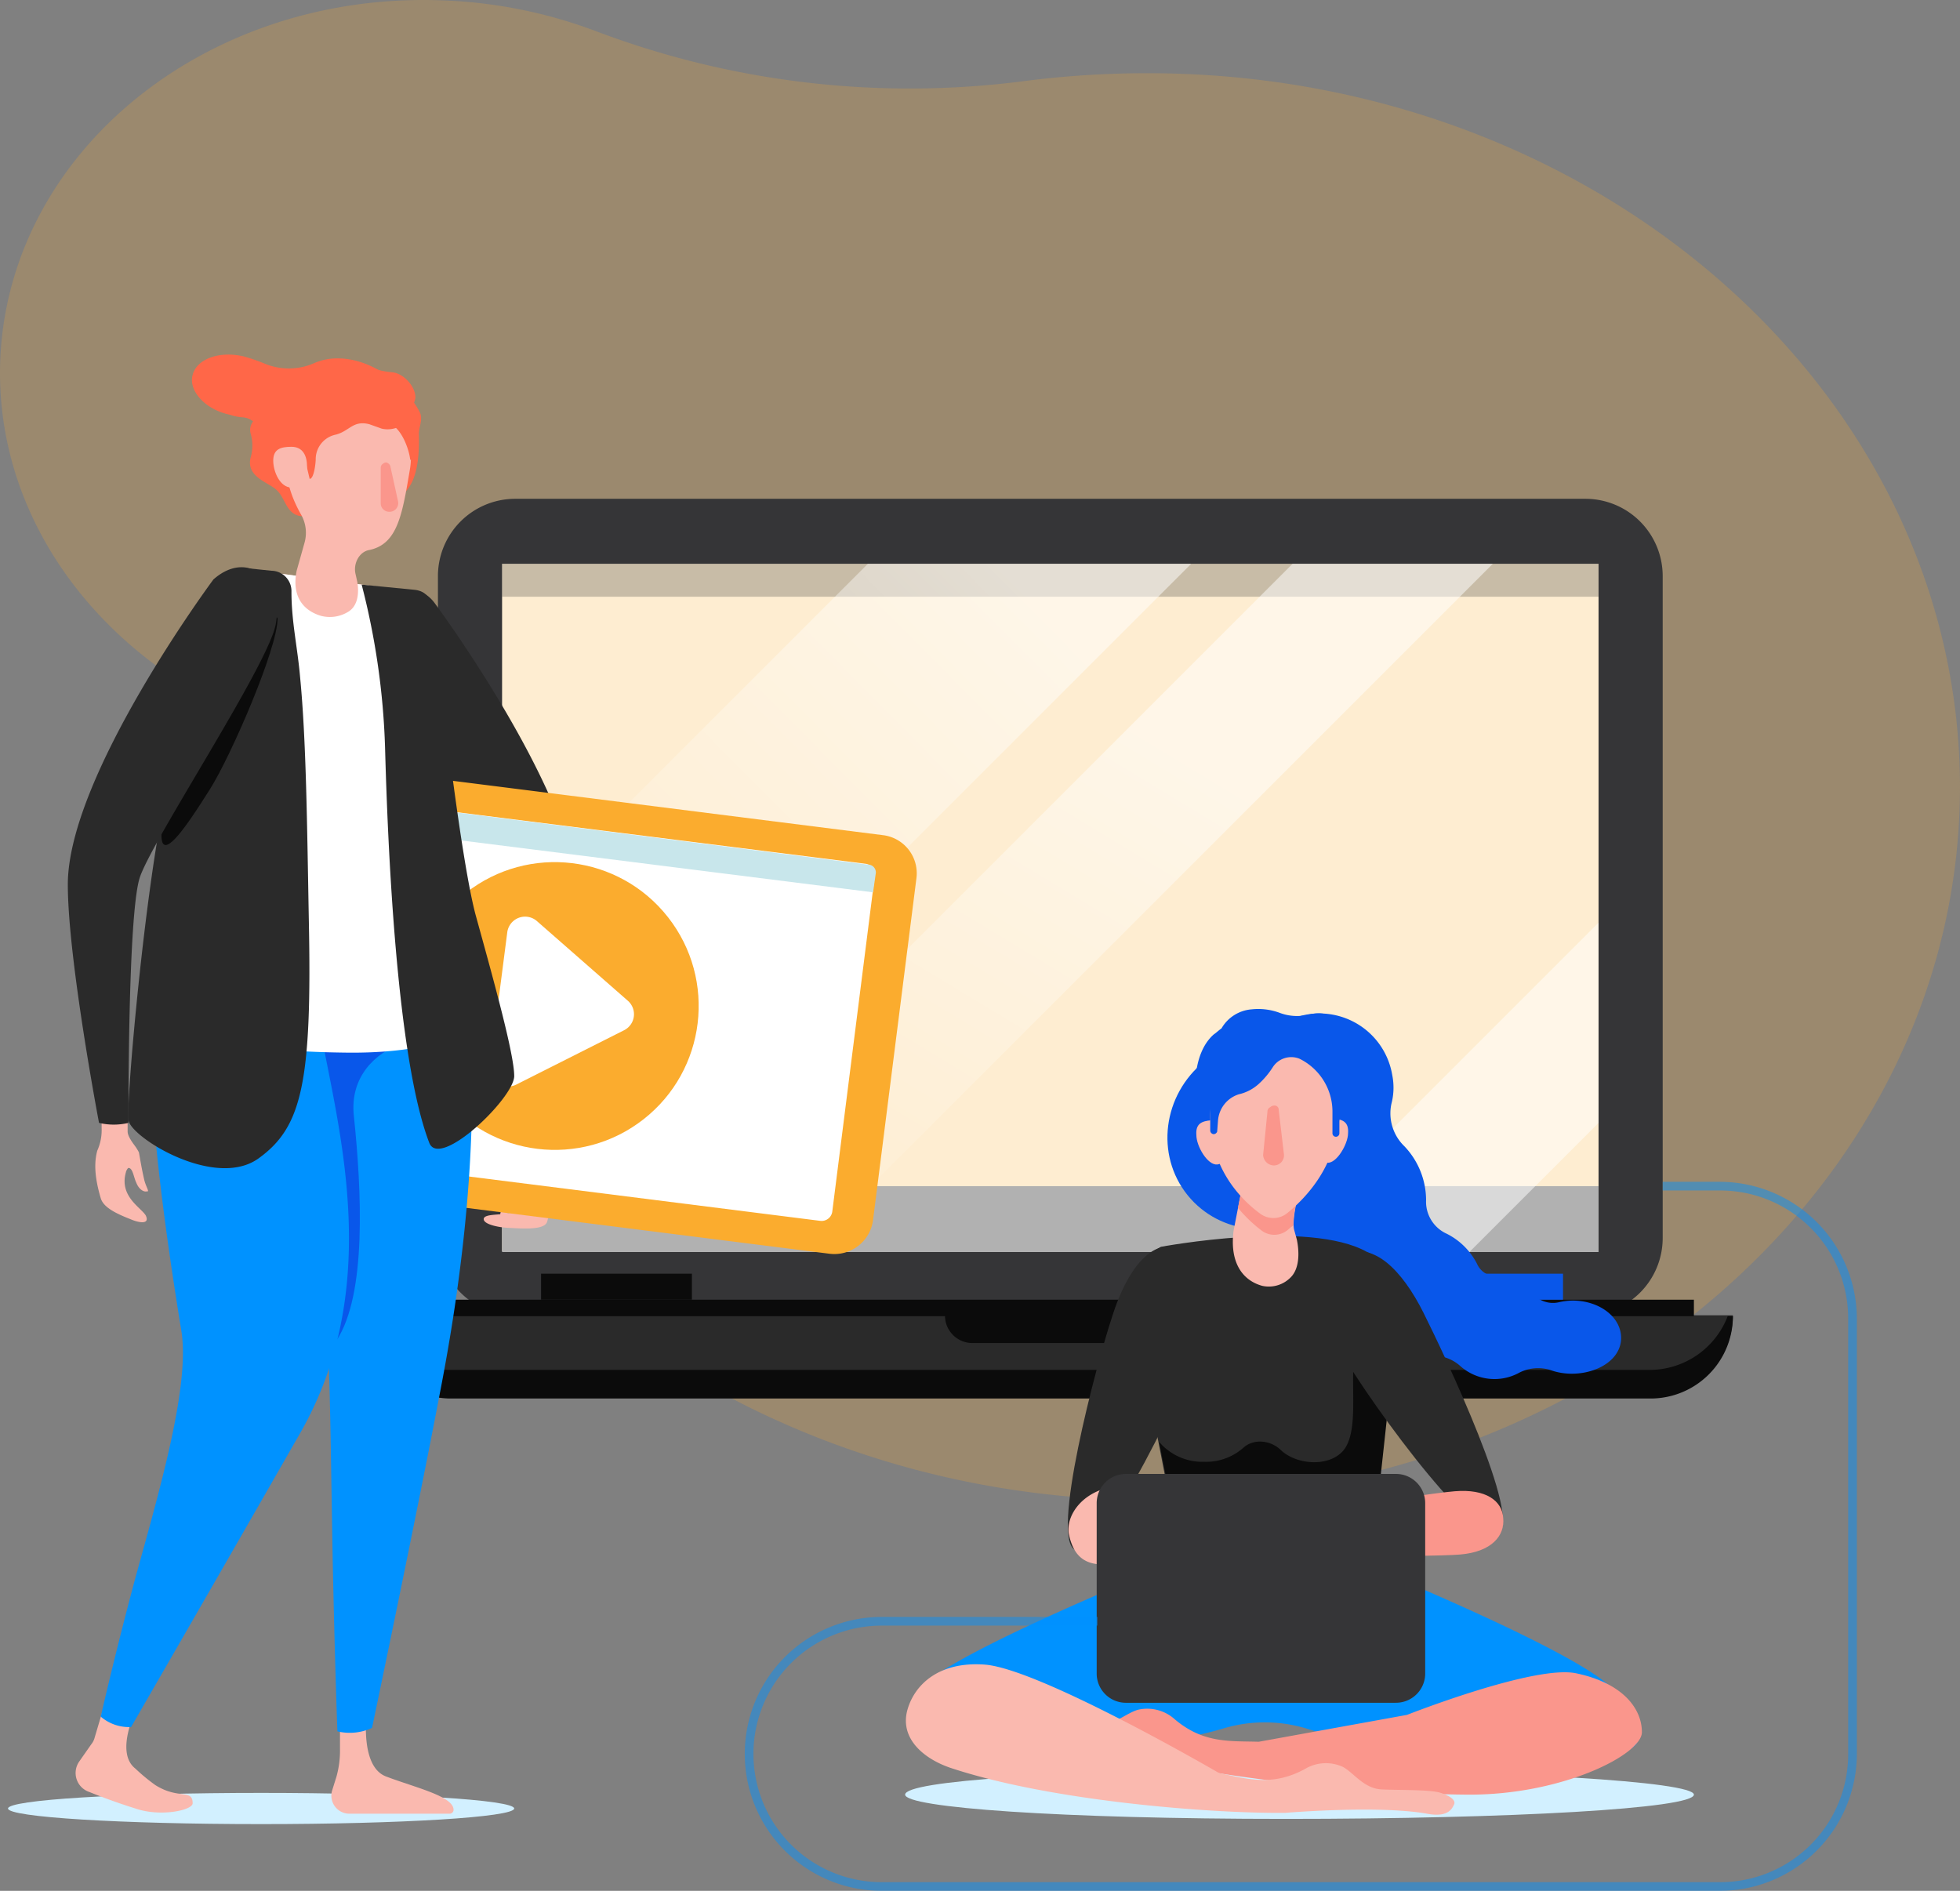 <svg xmlns="http://www.w3.org/2000/svg" xmlns:xlink="http://www.w3.org/1999/xlink" width="537" height="518.054" viewBox="0 0 537 518.054">
  <rect x="0" y="0" width="537" height="518.054" fill="#808080" stroke="none"/>
  <defs>
    <linearGradient id="linear-gradient" x1="0.751" y1="0.02" x2="0.08" y2="0.685" gradientUnits="objectBoundingBox">
      <stop offset="0" stop-color="#fff"/>
      <stop offset="1" stop-color="#fff" stop-opacity="0"/>
    </linearGradient>
    <linearGradient id="linear-gradient-2" x1="0.67" y1="0.283" x2="0.149" y2="0.949" xlink:href="#linear-gradient"/>
  </defs>
  <g id="IllustrationWebDevelopment" transform="translate(-1106 -1606.999)">
    <path id="Path_200" data-name="Path 200" d="M555.057,167.612a262.351,262.351,0,0,0-33.722,2.137,242.985,242.985,0,0,1-117.79-13.774,132,132,0,0,0-41.559-8.312c-64.832-2.612-119.215,41.559-121.352,98.792-1.187,33.485,15.911,63.882,43.221,83.83,26.6,19.473,46.071,47.733,55.333,80.506,24.7,87.63,116.128,147.713,215.869,147.713,122.777,0,222.519-87.393,222.519-195.446C777.338,255,677.834,167.612,555.057,167.612Z" transform="translate(865.424 1459.446)" fill="rgba(251,172,46,0.22)"/>
    <path id="Path_201" data-name="Path 201" d="M380.188,358.675c0,2.375-31.11,4.275-69.344,4.275s-69.344-1.9-69.344-4.275,31.11-4.275,69.344-4.275S380.188,356.3,380.188,358.675Z" transform="translate(866.695 1743.819)" fill="#d2f0ff"/>
    <path id="Path_202" data-name="Path 202" d="M561.107,358.449c0,3.8-50.108,6.649-111.853,6.649S345,362.012,345,358.449c0-3.8,42.271-6.649,104.254-6.649C511,351.8,561.107,354.887,561.107,358.449Z" transform="translate(1008.987 1740.244)" fill="#d2f0ff"/>
    <path id="Path_203" data-name="Path 203" d="M605.523,428.806H312.236A21.182,21.182,0,0,1,291.1,407.67V226.236A21.183,21.183,0,0,1,312.236,205.1H605.523a21.183,21.183,0,0,1,21.136,21.136V407.67a21.182,21.182,0,0,1-21.136,21.136Z" transform="translate(934.885 1538.561)" fill="#353537"/>
    <rect id="Rectangle_67" data-name="Rectangle 67" width="300.412" height="188.322" transform="translate(1243.559 1761.472)" fill="#feedd1"/>
    <rect id="Rectangle_68" data-name="Rectangle 68" width="300.412" height="18.048" transform="translate(1243.559 1931.983)" fill="#b1b1b1"/>
    <rect id="Rectangle_69" data-name="Rectangle 69" width="300.412" height="9.024" transform="translate(1243.559 1761.472)" fill="rgba(42,42,42,0.25)"/>
    <path id="Path_204" data-name="Path 204" d="M634.333,321.861H305.661A22.55,22.55,0,0,1,283.1,299.3H656.893a22.7,22.7,0,0,1-22.56,22.561Z" transform="translate(923.887 1668.067)" fill="#2a2a2a"/>
    <path id="Path_205" data-name="Path 205" d="M634.333,314.124H305.661A22.472,22.472,0,0,1,284.525,299.4H283.1a22.55,22.55,0,0,0,22.561,22.561H634.333a22.55,22.55,0,0,0,22.56-22.561h-1.425A22.952,22.952,0,0,1,634.333,314.124Z" transform="translate(923.887 1668.205)" fill="#0b0b0b"/>
    <rect id="Rectangle_70" data-name="Rectangle 70" width="352.42" height="4.512" transform="translate(1217.674 1963.093)" fill="#0b0b0b"/>
    <path id="Path_206" data-name="Path 206" d="M399.708,306.9H357.2a7.5,7.5,0,0,1-7.6-7.6h57.47a7.169,7.169,0,0,1-7.362,7.6Z" transform="translate(1015.311 1668.067)" fill="#0b0b0b"/>
    <rect id="Rectangle_71" data-name="Rectangle 71" width="41.321" height="7.124" transform="translate(1254.246 1955.968)" fill="#0b0b0b"/>
    <rect id="Rectangle_72" data-name="Rectangle 72" width="41.321" height="7.124" transform="translate(1492.913 1955.968)" fill="#0957ea"/>
    <path id="Path_207" data-name="Path 207" d="M398.716,212.6,298.5,312.816v88.342h.238L487.3,212.6Z" transform="translate(945.059 1548.872)" opacity="0.51" fill="url(#linear-gradient)"/>
    <path id="Path_208" data-name="Path 208" d="M310.3,401.159h54.858L553.717,212.6H498.859Z" transform="translate(961.282 1548.872)" opacity="0.51" fill="url(#linear-gradient-2)"/>
    <path id="Path_209" data-name="Path 209" d="M441.858,344.242l35.384-35.384V254L387,344.242Z" transform="translate(1066.729 1605.789)" fill="#fff" opacity="0.51"/>
    <path id="Path_210" data-name="Path 210" d="M259.04,343.577l-4.512,15.2a4.773,4.773,0,0,1-.95,1.9l-3.325,4.75a5.489,5.489,0,0,0,2.85,8.312s5.7,2.375,12.586,4.512c6.887,2.375,15.674.475,15.674-1.425,0-4.037-3.8-.95-10.212-4.987a50.112,50.112,0,0,1-5.462-4.512c-5.462-4.275-.712-15.2,2.612-21.373a3.725,3.725,0,0,0-2.612-5.462l-1.662-.238C262.127,339.778,259.753,341.2,259.04,343.577Z" transform="translate(877.416 1724.244)" fill="#fab9af"/>
    <path id="Path_211" data-name="Path 211" d="M301.887,299.361c.712-3.087,1.187-6.175,1.425-7.362a13.251,13.251,0,0,1,1.187-1.9c.712-.95,1.9-2.612,1.9-3.8v-5.225c0-2.375,1.187-4.275,3.562-4.275h0c2.612,0,3.8,2.375,3.562,4.987v3.562a13.661,13.661,0,0,0,1.187,6.174c1.187,4.275.238,9.024-.95,13.061-.712,2.375-6.649,1.9-11.161,1.662-3.087-.237-6.649-1.187-6.175-2.612.95-2.137,12.349.712,10.449-5.937,0-.238-.475-1.187-.712-1.187-1.187,0-1.425,2.612-2.137,4.037-.712,1.9-2.137,2.612-2.85,2.375S301.412,301.5,301.887,299.361Z" transform="translate(942.147 1637.134)" fill="#fab9af"/>
    <path id="Path_212" data-name="Path 212" d="M300.631,219.048s39.9,53.67,39.9,83.593c0,20.423-8.549,65.307-8.549,65.307a17.4,17.4,0,0,1-8.074,0s.237-57-3.087-67.207-36.572-58.658-37.284-69.582C282.582,220.235,293.981,210.261,300.631,219.048Z" transform="translate(924.405 1553.111)" fill="#2a2a2a"/>
    <path id="Path_213" data-name="Path 213" d="M434.233,370.336,274.409,350.15a10.524,10.524,0,0,1-9.262-11.874l11.874-93.567a10.524,10.524,0,0,1,11.874-9.262l159.824,20.186a10.524,10.524,0,0,1,9.262,11.874l-11.874,93.567a10.692,10.692,0,0,1-11.874,9.262Z" transform="translate(899.094 1580.171)" fill="#fbac2e"/>
    <path id="Path_214" data-name="Path 214" d="M424.992,356.2,272.53,336.959a2.955,2.955,0,0,1-2.612-3.325l11.636-91.9a2.955,2.955,0,0,1,3.325-2.612l152.462,19.236a2.955,2.955,0,0,1,2.612,3.325l-11.636,91.9a2.955,2.955,0,0,1-3.325,2.617Z" transform="translate(905.722 1585.287)" fill="#fff"/>
    <path id="Path_215" data-name="Path 215" d="M433,266.194l.712-4.987a2.145,2.145,0,0,0-2.137-2.612l-153.65-19.474a2.145,2.145,0,0,0-2.612,2.137l-.712,4.987Z" transform="translate(912.201 1585.283)" fill="#c8e6eb"/>
    <circle id="Ellipse_46" data-name="Ellipse 46" cx="39.422" cy="39.422" r="39.422" transform="translate(1202.655 1875.925) rotate(-38.096)" fill="#fbac2e"/>
    <path id="Path_216" data-name="Path 216" d="M297.145,294.4l4.75-36.809a4.925,4.925,0,0,1,8.074-3.087L334.9,276.347a4.9,4.9,0,0,1-.95,8.074l-29.68,14.962C300.708,301.045,296.433,298.2,297.145,294.4Z" transform="translate(943.089 1604.815)" fill="#fff"/>
    <path id="Path_217" data-name="Path 217" d="M281.159,346.11v12.824a26.682,26.682,0,0,1-.95,7.6l-1.187,3.8a4.935,4.935,0,0,0,4.75,6.412h27.31a1.087,1.087,0,0,0,1.187-.95c.237-3.8-10.449-6.175-18.523-9.262-6.174-2.375-5.937-13.536-4.987-19.948a3.877,3.877,0,0,0-4.275-4.275h0a3.681,3.681,0,0,0-3.325,3.8Z" transform="translate(917.991 1727.173)" fill="#fab9af"/>
    <path id="Path_218" data-name="Path 218" d="M262.91,194.012c1.187-4.512,7.6-6.649,14.249-4.987a51.378,51.378,0,0,1,5.462,1.9,17.218,17.218,0,0,0,13.3,0,15.935,15.935,0,0,1,6.649-1.425c9.737,0,18.761,7.362,22.561,14.724.95,1.9-.238,4.037-.238,5.937.712,22.561-10.687,19-22.8,19s-20.9-7.124-20.9-16.861v-1.187a4.9,4.9,0,0,0-4.512-5.462,13.454,13.454,0,0,1-3.562-.712C266.234,203.511,261.722,198.287,262.91,194.012Z" transform="translate(895.869 1515.69)" fill="#ff6748"/>
    <path id="Path_219" data-name="Path 219" d="M344.88,338.727l-17.1-119.452L281.948,213.1,258.2,337.777Z" transform="translate(889.655 1549.56)" fill="#fab9af"/>
    <path id="Path_220" data-name="Path 220" d="M273.2,268.975l50.821-4.275s5.225,37.047-7.837,103.779c-5.937,31.347-18.523,91.43-18.523,91.43a14.53,14.53,0,0,1-9.5.95s-.95-26.36-1.425-54.858c-.475-27.31-.712-56.52-2.375-66.019C280.562,320.27,273.2,268.975,273.2,268.975Z" transform="translate(910.277 1620.499)" fill="#0092ff"/>
    <path id="Path_221" data-name="Path 221" d="M305.36,270.062c-6.649,2.375-14.011,8.787-12.824,19.711,2.137,20.423,3.562,48.921-4.75,61.507-2.85,4.275-1.9-4.275-3.562-14.011C280.662,317.8,273.3,266.5,273.3,266.5Z" transform="translate(910.414 1622.974)" fill="#0957ea"/>
    <path id="Path_222" data-name="Path 222" d="M312.52,273.8c5.225,28.023,16.861,70.294-5.7,109.716s-46.309,80.506-46.309,80.506a11.846,11.846,0,0,1-8.312-2.85s4.037-17.811,9.737-38.947c6.649-23.985,14.724-52.008,12.349-66.732-4.512-27.548-9.5-64.12-8.074-81.93C267.874,255.988,309.67,259.075,312.52,273.8Z" transform="translate(881.406 1616.15)" fill="#0092ff"/>
    <path id="Path_223" data-name="Path 223" d="M344.77,340.389a4.46,4.46,0,0,0,2.375-4.75L328.384,219.274,282.551,213.1l-24.7,122.777a4.139,4.139,0,0,0,3.325,4.987,290.916,290.916,0,0,0,52.246,4.987C330.759,345.851,340.258,342.526,344.77,340.389Z" transform="translate(889.052 1549.56)" fill="#fff"/>
    <path id="Path_224" data-name="Path 224" d="M300.084,219.512c0,8.312,1.662,15.2,2.375,23.51,1.662,17.1,1.9,39.9,2.375,66.019.95,45.121-1.9,57.233-13.774,65.782s-34.91-5.7-35.622-10.449,4.512-63.645,10.212-89.055,22.086-62.22,22.086-62.22l6.887.712a5.569,5.569,0,0,1,5.462,5.7Z" transform="translate(885.767 1549.56)" fill="#2a2a2a"/>
    <path id="Path_225" data-name="Path 225" d="M272.5,273.657c5.7-9.024,18.523-38.472,18.523-46.784L282.236,213.1s-15.674,37.284-21.373,62.7C254.926,301.442,266.325,283.394,272.5,273.657Z" transform="translate(891.029 1549.56)" fill="#0b0b0b"/>
    <path id="Path_226" data-name="Path 226" d="M282.3,215a202.151,202.151,0,0,1,6.412,44.646c.712,26.123,3.087,84.78,12.112,108.291,2.85,7.362,23.273-12.349,23.273-18.286s-5.462-25.648-10.449-43.7c-4.037-14.486-9.737-63.407-11.637-81.693-.475-4.037-.95-7.362-5.225-7.837Z" transform="translate(922.787 1552.172)" fill="#2a2a2a"/>
    <path id="Path_227" data-name="Path 227" d="M274.13,195.669a3.785,3.785,0,0,0-4.512,4.75,11.73,11.73,0,0,1,0,6.412c-1.425,5.462,4.987,6.887,7.124,9.024,2.375,2.137,2.612,6.649,6.649,7.124,3.8.475,12.824-3.087,12.824-6.887C296.216,213,283.63,198.043,274.13,195.669Z" transform="translate(905.072 1525.432)" fill="#ff6748"/>
    <path id="Path_228" data-name="Path 228" d="M287.849,192.6c-10.212,0-14.011,7.362-14.249,20.661,0,4.987,2.137,9.974,4.037,13.3a10.063,10.063,0,0,1,.95,7.837L276.45,242c-1.425,7.124,1.9,10.924,6.649,12.349a9.581,9.581,0,0,0,7.6-1.187c2.612-1.662,2.85-5.225,2.375-8.074l-.475-2.137c-.712-2.85.95-6.174,3.8-6.649,7.837-1.662,9.024-9.974,11.162-22.561C309.46,199.962,298.06,192.6,287.849,192.6Z" transform="translate(910.827 1521.376)" fill="#fab9af"/>
    <path id="Path_229" data-name="Path 229" d="M311.116,198.9c0-3.087-3.325-6.649-6.412-6.887a24,24,0,0,1-4.037-.712l-11.162-1.9c-7.124,0-18.761,4.037-17.336,14.249l1.187,6.887a7.068,7.068,0,0,0,5.937,5.7h0a1.06,1.06,0,0,1,1.187,0c.475.238.712.475.712.95l.95,4.037c1.187,0,1.662-4.275,1.662-5.462a6.862,6.862,0,0,1,5.462-6.649c3.8-.95,4.75-4.037,9.262-2.85l3.325,1.187c3.8.95,8.549-1.662,8.549-5.7C310.4,201.037,311.116,199.612,311.116,198.9Z" transform="translate(908.695 1516.977)" fill="#ff6748"/>
    <path id="Path_230" data-name="Path 230" d="M281.362,204.562c0,3.087-1.187,5.7-4.275,5.7s-4.987-4.275-4.987-7.362,1.9-3.8,4.987-3.8S281.362,201.475,281.362,204.562Z" transform="translate(908.764 1530.312)" fill="#fab9af"/>
    <path id="Path_231" data-name="Path 231" d="M289.25,211.587a2.378,2.378,0,0,1-2.375,2.85h0A2.343,2.343,0,0,1,284.5,212.3v-9.974a1.234,1.234,0,0,1,.475-.95,1.8,1.8,0,0,1,.95-.475,1.578,1.578,0,0,1,1.187.95Z" transform="translate(925.812 1532.787)" fill="#fa968c"/>
    <path id="Path_232" data-name="Path 232" d="M285.2,196.85c4.037.95,6.174,7.6,6.412,10.212h0a1.532,1.532,0,0,0,1.425-1.425v-4.275c0-.712-2.137-5.462-3.087-5.462Z" transform="translate(926.774 1525.913)" fill="#ff6748"/>
    <path id="Path_233" data-name="Path 233" d="M264.94,296.661c-.712-3.087-1.187-6.174-1.425-7.362a13.248,13.248,0,0,0-1.187-1.9c-.712-.95-1.9-2.612-1.9-3.8v-5.225c0-2.375-1.187-4.275-3.562-4.275h0c-2.612,0-3.8,2.375-3.562,4.987v3.562a13.662,13.662,0,0,1-1.187,6.174c-1.187,4.275-.238,9.024.95,13.061.712,2.375,3.8,4.037,8.074,5.7,2.137.95,5.462,1.662,4.275-.95-1.187-2.137-7.362-5.225-5.462-11.874,0-.238.475-1.187.712-1.187,1.187,0,1.425,2.612,2.137,4.037.712,1.9,2.137,2.612,2.85,2.375C266.6,300.223,265.415,298.8,264.94,296.661Z" transform="translate(880.54 1633.422)" fill="#fab9af"/>
    <path id="Path_234" data-name="Path 234" d="M288.3,216.333S248.4,270,248.4,299.926c0,20.423,8.549,65.307,8.549,65.307a17.4,17.4,0,0,0,8.074,0s-.238-57,3.087-67.207,35.622-58.9,37.284-69.582C307.532,217.045,298.033,207.783,288.3,216.333Z" transform="translate(876.182 1549.414)" fill="#2a2a2a"/>
    <path id="Path_235" data-name="Path 235" d="M473.83,343.188a18.459,18.459,0,0,0-3.8.475,7.273,7.273,0,0,1-6.887-2.137,14.562,14.562,0,0,0-10.212-4.987,5.694,5.694,0,0,1-5.225-3.325A18.755,18.755,0,0,0,439.4,324.9a9.638,9.638,0,0,1-5.7-9.262,21.469,21.469,0,0,0-5.937-14.724A12.521,12.521,0,0,1,424.2,289.28a17.379,17.379,0,0,0,.237-7.837,20.2,20.2,0,1,0-27.31,22.086,19.567,19.567,0,0,0-4.037,12.112,20.169,20.169,0,0,0,20.186,20.186h2.137a18.52,18.52,0,0,0-.712,5.225,17.582,17.582,0,0,0,19.236,17.336,11.219,11.219,0,0,1,9.262,2.85,14.09,14.09,0,0,0,15.674,1.9,11.357,11.357,0,0,1,8.787-.95c8.312,3.087,19.473-.95,19.473-8.787C487.129,347.7,481.192,343.188,473.83,343.188Z" transform="translate(1063.017 1620.142)" fill="#0957ea"/>
    <path id="Path_236" data-name="Path 236" d="M537.225,363.969C523.451,352.1,461.469,327.4,461.469,327.4c-4.75-1.9-30.635-2.137-34.91-.238,0,0-64.12,25.41-76.943,36.809-3.087,2.612-5.462,8.787-3.8,12.824,3.8,9.262,58.895,7.124,85.73-.712a39.394,39.394,0,0,1,23.985.237c27.785,8.549,85.73,12.586,89.767,3.325C546.962,375.605,546.249,371.806,537.225,363.969Z" transform="translate(1009.358 1704.565)" fill="#0092ff"/>
    <path id="Path_237" data-name="Path 237" d="M377.081,354.533c4.987.95,8.312-2.85,11.874-3.8a11.281,11.281,0,0,1,9.974,2.612c7.837,6.649,14.961,5.937,23.036,6.174l40.609-7.362s34.91-13.774,46.309-11.4c12.586,2.612,18.049,9.5,18.049,16.149,0,6.174-22.086,17.336-47.971,17.1-30.872-.238-66.969-5.225-77.418-7.6,0,0-41.8-10.687-42.034-12.586C359.032,352.158,372.094,353.583,377.081,354.533Z" transform="translate(1028.914 1724.687)" fill="#fa968c"/>
    <path id="Path_238" data-name="Path 238" d="M393.792,309.678c.475,0,.712.475.712.95a8.826,8.826,0,0,0,1.9,5.225,8.418,8.418,0,0,0,6.649,3.087,4.414,4.414,0,0,1,3.562,2.137,8.217,8.217,0,0,0,2.375,2.612,7.862,7.862,0,0,0,7.6.475,9.3,9.3,0,0,0,2.375-1.9,5.966,5.966,0,0,1,4.987-2.375,8.094,8.094,0,0,0,5.225-1.662,7.273,7.273,0,0,0,2.612-6.412,8.665,8.665,0,0,0-1.425-4.75,4.381,4.381,0,0,1-1.187-3.8,5.984,5.984,0,0,0-1.425-4.75,6.735,6.735,0,0,0-2.612-1.9,4.382,4.382,0,0,1-2.612-5.225,10.1,10.1,0,0,0,.475-2.612c1.187-8.074-6.887-16.149-6.887-16.149h0a5.108,5.108,0,0,1-6.174-1.425l-3.087-3.8a.673.673,0,0,0-1.187,0c-.475.238-.475.712-.237,1.187l1.9,2.612a7.489,7.489,0,0,1,0,9.262,12.192,12.192,0,0,0-2.375,5.7,51.652,51.652,0,0,0-.237,5.937c.237,2.612-1.425,5.7-4.037,6.412a15.914,15.914,0,0,1-9.974-.712,14.394,14.394,0,0,1-6.174-4.512l-4.037-4.75a.84.84,0,1,0-1.187,1.187l1.9,2.375a7,7,0,0,1,1.187,3.087C383.106,300.416,386.668,308.253,393.792,309.678Z" transform="translate(1055.662 1623.73)" fill="#0957ea"/>
    <ellipse id="Ellipse_47" data-name="Ellipse 47" cx="26.598" cy="25.648" rx="26.598" ry="25.648" transform="translate(1415.28 1914.435) rotate(-38.806)" fill="#0957ea"/>
    <path id="Path_239" data-name="Path 239" d="M419.114,389.311l-14.724.475c-9.974.237-18.523-1.9-19.473-11.637l-14.011-72.194c-.238-5.225,4.037-10.212,8.549-12.824,0,0,40.609-7.6,56.52,1.425l1.187.475c4.275,2.375,7.6,7.124,7.6,12.111l-7.6,70.057C436.212,386.7,428.613,388.836,419.114,389.311Z" transform="translate(1044.589 1655.474)" fill="#2a2a2a"/>
    <path id="Path_240" data-name="Path 240" d="M437.47,294.1a19.829,19.829,0,0,1-1.9,2.85,44.774,44.774,0,0,0-8.074,24.223c-.237,7.6.712,15.674-1.662,20.661-2.85,6.174-13.061,6.174-18.048,1.662l-.237-.238c-2.85-2.612-7.362-3.087-10.212-.475a15.4,15.4,0,0,1-10.687,3.8,15.557,15.557,0,0,1-12.349-5.462l6.174,31.347c.95,9.737,9.737,11.874,19.473,11.637l14.724-.475c9.5-.238,17.336-2.375,18.048-12.111l7.6-70.057a16.484,16.484,0,0,0-2.85-7.362Z" transform="translate(1049.269 1660.918)" fill="#0b0b0b"/>
    <path id="Path_241" data-name="Path 241" d="M401.125,314.77c-4.037,12.824-27.548,62.22-35.147,59.845-7.362-2.375,5.7-51.3,9.974-64.12,4.037-12.824,10.687-21.136,18.048-18.761C401.6,294.109,405.162,301.946,401.125,314.77Z" transform="translate(1034.793 1657.109)" fill="#2a2a2a"/>
    <path id="Path_242" data-name="Path 242" d="M396.51,316.512c5.937,11.874,37.522,55.808,44.646,52.483,6.887-3.325-14.486-48.446-20.423-60.32s-13.774-19.236-20.661-15.911S390.573,304.638,396.51,316.512Z" transform="translate(1075.267 1657.98)" fill="#2a2a2a"/>
    <path id="Path_243" data-name="Path 243" d="M444.7,319.656c-8.787.712-62.932,8.787-62.7,13.536.475,4.75,55.57,4.512,64.119,3.8,8.787-.712,12.349-5.225,11.874-9.974C457.756,322.268,453.244,318.943,444.7,319.656Z" transform="translate(1059.854 1695.92)" fill="#fa968c"/>
    <path id="Path_244" data-name="Path 244" d="M402.975,281.9h-19a16.441,16.441,0,0,1,.95,8.312l-1.9,9.737c-1.187,9.024,2.612,13.774,7.837,15.2a8.351,8.351,0,0,0,7.6-2.137c2.612-2.375,2.612-6.887,1.9-10.449l-.712-2.612C398.463,296.149,402.975,281.9,402.975,281.9Z" transform="translate(1060.966 1644.146)" fill="#fab9af"/>
    <path id="Path_245" data-name="Path 245" d="M402.3,281.9h-19a16.44,16.44,0,0,1,.95,8.312l-.712,3.562a38.1,38.1,0,0,0,6.412,6.175,5.751,5.751,0,0,0,7.362-.237c.475-.475.95-.712,1.425-1.187C398.5,293.536,402.3,281.9,402.3,281.9Z" transform="translate(1061.642 1644.146)" fill="#fa968c"/>
    <path id="Path_246" data-name="Path 246" d="M386.687,282.034c.238,3.087.238,6.649-2.375,6.887s-5.7-4.987-5.7-8.074c-.237-3.087,1.425-3.8,4.037-4.037C385.5,276.572,386.687,278.947,386.687,282.034Z" transform="translate(1055.167 1637.125)" fill="#fab9af"/>
    <path id="Path_247" data-name="Path 247" d="M392.756,281.825c-.237,3.087-.237,6.649,2.375,6.887s5.7-5.225,5.7-8.074c.237-3.087-1.425-3.8-4.037-4.037C394.181,276.6,392.994,278.975,392.756,281.825Z" transform="translate(1074.509 1636.859)" fill="#fab9af"/>
    <path id="Path_248" data-name="Path 248" d="M415.109,288.911c0,13.061-8.549,22.086-13.774,26.36a6.054,6.054,0,0,1-7.362.238c-5.225-3.8-13.774-12.349-13.774-26.36,0-15.436,8.312-21.848,17.573-21.848S415.109,273.474,415.109,288.911Z" transform="translate(1057.38 1624.074)" fill="#fab9af"/>
    <path id="Path_249" data-name="Path 249" d="M392,288.4a2.76,2.76,0,0,1-3.087,3.087h0a3.036,3.036,0,0,1-2.612-2.85l1.187-11.874a1.306,1.306,0,0,1,.712-1.187,1.814,1.814,0,0,1,1.187-.475,1.122,1.122,0,0,1,1.187,1.187Z" transform="translate(1065.766 1634.797)" fill="#fa968c"/>
    <path id="Path_250" data-name="Path 250" d="M419.875,272.585h0c1.662-2.137-2.612-9.024-10.212-7.124h0a13.45,13.45,0,0,1-8.074-.475,16.861,16.861,0,0,0-7.6-.95,10.462,10.462,0,0,0-8.312,5.225c-.712.475-1.425,1.187-2.137,1.662-6.175,5.462-4.987,16.624-4.987,16.624h0a4.831,4.831,0,0,1,4.037,4.75v4.987a1.022,1.022,0,0,0,.95.95,1.06,1.06,0,0,0,.95-.712l.237-3.087a8.177,8.177,0,0,1,5.7-7.124,12.113,12.113,0,0,0,5.462-2.85,22.561,22.561,0,0,0,3.8-4.512,6.016,6.016,0,0,1,7.362-2.375,16.139,16.139,0,0,1,9.024,14.249V298a.95.95,0,1,0,1.9,0v-3.087a5.092,5.092,0,0,1,.95-2.85c3.325-4.037,5.462-12.586.95-18.286a1.06,1.06,0,0,1,0-1.192Z" transform="translate(1054.99 1619.501)" fill="#0957ea"/>
    <path id="Path_251" data-name="Path 251" d="M444.484,325.8s-1.425-4.75-3.562-7.362c-1.662-1.662-8.074-.238-11.637.95a23.422,23.422,0,0,1-5.7.712c-14.249-.712-41.559-.237-47.971.95-8.549,1.662-12.586,8.312-11.636,13.061,1.662,7.6,6.174,9.262,14.724,7.6,6.175-1.187,31.347-9.262,44.884-15.436a20.984,20.984,0,0,1,11.4-1.662Z" transform="translate(1034.892 1693.338)" fill="#fab9af"/>
    <path id="Path_252" data-name="Path 252" d="M491.641,374.8c-2.85-.95-11.162-.712-16.149-.95s-7.6-4.512-10.687-6.175a11.119,11.119,0,0,0-10.212.475c-9.024,4.987-15.911,2.85-23.748,1.187,0,0-48.921-28.5-64.12-29.685-12.824-.95-19.236,5.7-21.136,12.112-2.375,7.837,4.037,13.536,11.637,16.149,27.785,9.262,72.194,12.586,91.9,12.349,0,0,25.41-2.137,38.709.237,4.987.95,6.649-.712,7.362-2.375C495.915,376.937,494.49,375.75,491.641,374.8Z" transform="translate(1009.109 1723.419)" fill="#fab9af"/>
    <path id="Path_253" data-name="Path 253" d="M449.031,380.3H375.174a8.008,8.008,0,0,1-8.074-8.074V325.674a8.008,8.008,0,0,1,8.074-8.074H449.03a8.008,8.008,0,0,1,8.074,8.074V372.22a8.008,8.008,0,0,1-8.073,8.075Z" transform="translate(1039.37 1693.226)" fill="#353537"/>
    <path id="Path_254" data-name="Path 254" d="M593.665,478.158H364.022a37.522,37.522,0,0,1,0-75.044h59.132v2.375H364.022a35.147,35.147,0,1,0,0,70.294H593.665a35.068,35.068,0,0,0,35.147-35.147V321.422a35.068,35.068,0,0,0-35.147-35.147H577.991V283.9h15.674a37.6,37.6,0,0,1,37.522,37.522V440.637a37.6,37.6,0,0,1-37.522,37.521Z" transform="translate(983.553 1646.895)" fill="rgba(0,146,255,0.47)"/>
  </g>
</svg>
